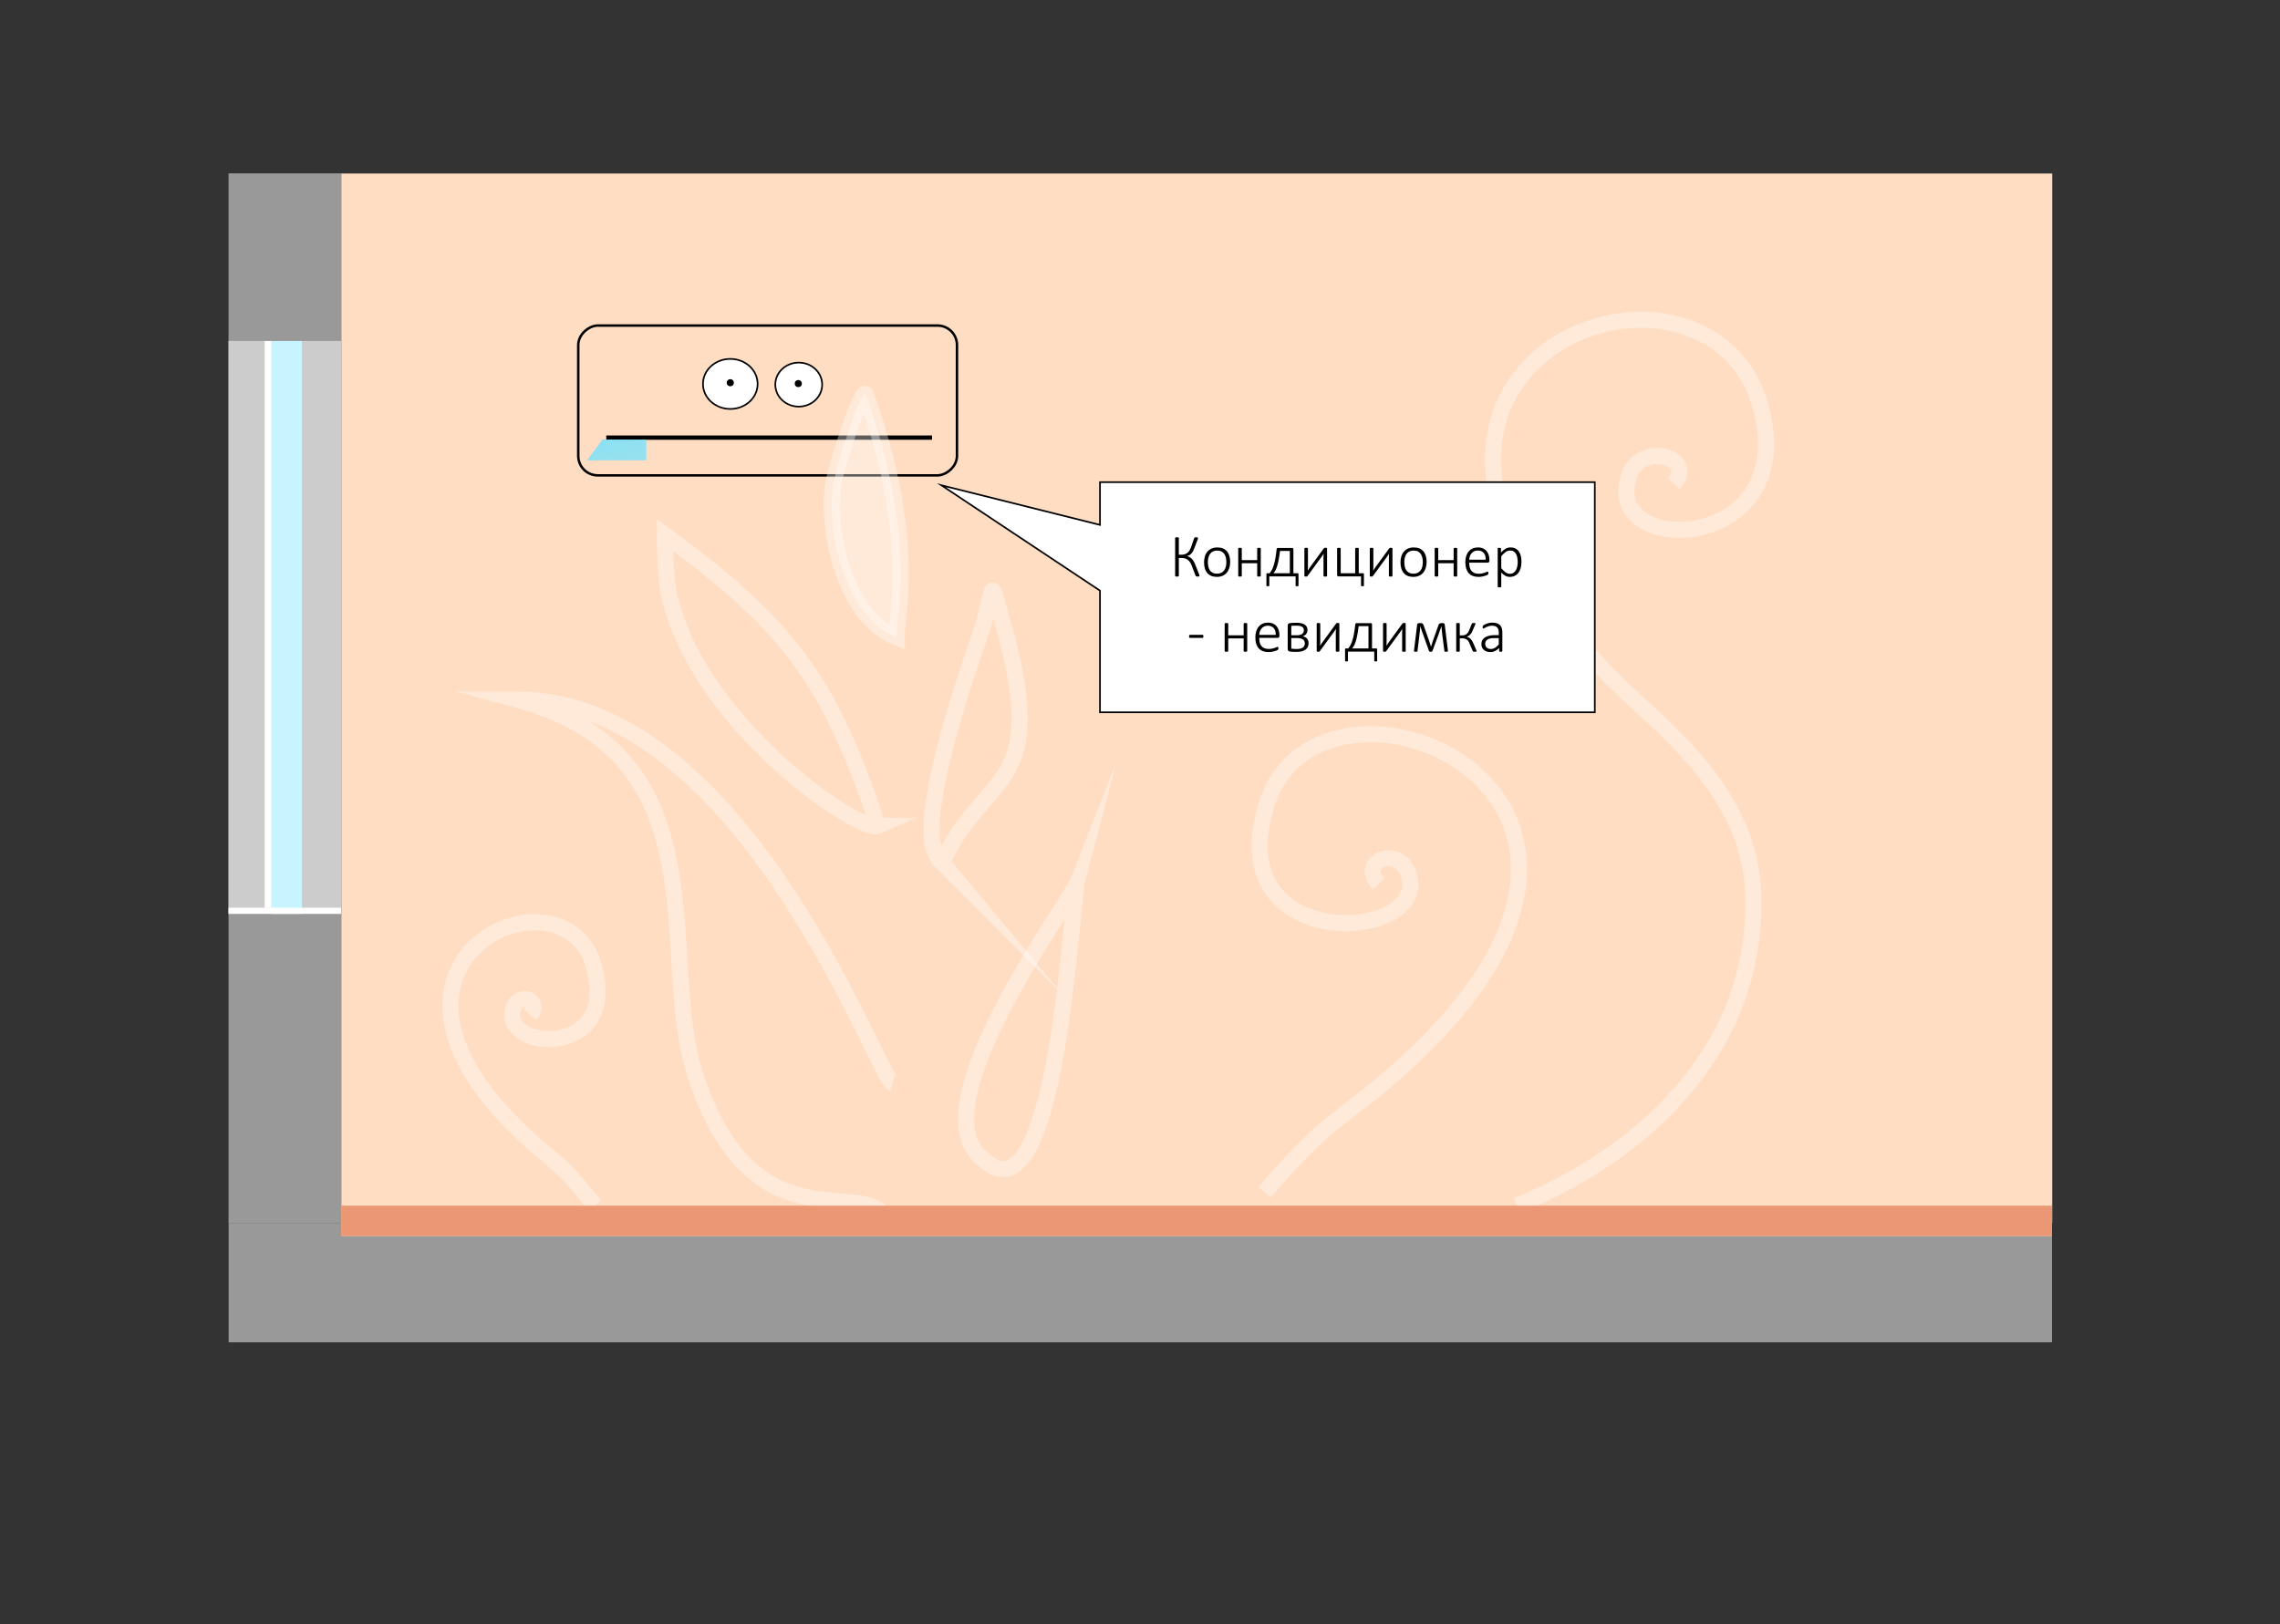 <?xml version="1.0" encoding="UTF-8"?>
<!DOCTYPE svg PUBLIC "-//W3C//DTD SVG 1.1//EN" "http://www.w3.org/Graphics/SVG/1.1/DTD/svg11.dtd">
<!-- Creator: CorelDRAW 2017 -->
<svg xmlns="http://www.w3.org/2000/svg" xml:space="preserve" width="105.833mm" height="75.406mm" version="1.1" shape-rendering="geometricPrecision" text-rendering="geometricPrecision" image-rendering="optimizeQuality" fill-rule="evenodd" clip-rule="evenodd"
viewBox="0 0 10583.32 7540.62"
 xmlns:xlink="http://www.w3.org/1999/xlink">
 <rect x="0" y="0" width="10583.32" height="7540.62" fill="#333333" stroke="none"/>
 <defs>
    <mask id="id0">
      <linearGradient id="id1" gradientUnits="userSpaceOnUse" x1="5221.26" y1="1141.18" x2="6273.47" y2="5515.3">
       <stop offset="0" stop-opacity="1" stop-color="white"/>
       <stop offset="0.18" stop-opacity="0.502" stop-color="white"/>
       <stop offset="1" stop-opacity="0" stop-color="white"/>
      </linearGradient>
     <rect fill="url(#id1)" x="2373.23" y="2040.08" width="5648.2" height="4442.43"/>
    </mask>
 </defs>
 <g id="Слой_x0020_1">
  <rect fill="none" x="1058.33" y="1486.96" width="7789.34" height="4995.33"/>
  <g id="_869259333552">
   <rect fill="#FFDDC2" transform="matrix(6.24158E-14 -1.19 2.357 3.15268E-14 1583.86 5677.34)" width="4093.94" height="3369.62"/>
   <rect fill="none" x="1058.34" y="808.46" width="8463.73" height="5427.81"/>
   <rect fill="#999999" transform="matrix(2.94657E-14 -1.18 1.122 3.15267E-14 1061.51 5677.78)" width="4128.82" height="465.58"/>
   <rect fill="#CCCCCC" transform="matrix(2.97139E-14 -1.122 1.122 2.97139E-14 1061.51 4242.76)" width="2370.67" height="465.58"/>
   <rect fill="#C8F4FF" transform="matrix(1.20171E-13 -4.537 1.122 2.97139E-14 1259.32 4242.76)" width="586.18" height="127"/>
   <rect fill="white" transform="matrix(1.83811E-13 -6.867 1.581 4.143E-14 1228.78 4214.72)" width="383.22" height="19.53"/>
   <rect fill="white" transform="matrix(4.10475E-13 -15.499 1.24 3.28513E-14 1061.51 4242.41)" width="1.83" height="420.6"/>
   <rect fill="#999999" x="1061.27" y="5677.78" width="8463.74" height="554.02"/>
   <rect fill="#F3DFC7" x="1583.86" y="5597.49" width="7941.14" height="140.98"/>
   <rect fill="none" stroke="black" stroke-width="7.62" stroke-miterlimit="22.926" transform="matrix(3.99518E-14 -1.508 1.508 3.99517E-14 2684.15 2206.93)" width="461.23" height="1165.78" rx="60" ry="60"/>
   <rect fill="black" transform="matrix(3.99518E-14 -1.508 1.508 3.99517E-14 2814.18 2041.63)" width="13.23" height="1002.78"/>
   <rect fill="#999999" transform="matrix(2.94657E-14 -1.18 1.122 3.15267E-14 1061.51 5677.78)" width="4128.82" height="465.58"/>
   <rect fill="#CCCCCC" transform="matrix(2.97139E-14 -1.122 1.122 2.97139E-14 1061.51 4242.76)" width="2370.67" height="465.58"/>
   <rect fill="#C8F4FF" transform="matrix(1.20171E-13 -4.537 1.122 2.97139E-14 1259.32 4242.76)" width="586.18" height="127"/>
   <rect fill="white" transform="matrix(1.83811E-13 -6.867 1.581 4.143E-14 1228.78 4214.72)" width="383.22" height="19.53"/>
   <rect fill="white" transform="matrix(4.10475E-13 -15.499 1.24 3.28513E-14 1061.51 4242.41)" width="1.83" height="420.6"/>
   <ellipse fill="white" stroke="black" stroke-width="7.62" stroke-miterlimit="22.926" cx="3707.58" cy="1785.56" rx="108.77" ry="102.13"/>
   <ellipse fill="white" stroke="black" stroke-width="7.62" stroke-miterlimit="22.926" cx="3389.89" cy="1782.45" rx="126.85" ry="116.17"/>
   <circle fill="black" cx="3389.9" cy="1776.85" r="16.47"/>
   <circle fill="black" cx="3705.61" cy="1780.76" r="16.47"/>
   <path fill="none" fill-opacity="0.361" stroke="white" stroke-width="75" stroke-miterlimit="22.926" stroke-opacity="0.361" d="M4114.66 5659.78c-92.26,-202 -625.58,150.36 -889.71,-676.95 -175.26,-548.96 134.77,-1477.15 -824.29,-1734.79 1054.29,0 1676.11,1762.78 1743.04,1780.74l0 0"/>
   <path fill="none" fill-opacity="0.361" stroke="white" stroke-width="75" stroke-miterlimit="22.926" stroke-opacity="0.361" d="M4565.32 5383.46c-319.88,-237.33 413.85,-1208.34 433.21,-1283.24 -24.82,62.32 -88.27,1605.3 -433.21,1283.24z"/>
   <path fill="none" fill-opacity="0.361" stroke="white" stroke-width="75" stroke-miterlimit="22.926" stroke-opacity="0.361" d="M4075.42 3834.22c-78.68,34.68 -812.44,-448.33 -965.54,-1053.09 -25.21,-99.6 -23.21,-297.23 -23.21,-297.23 576.27,420.87 766.69,681.31 988.75,1350.32z"/>
   <path fill="none" fill-opacity="0.361" stroke="white" stroke-width="75" stroke-miterlimit="22.926" stroke-opacity="0.361" d="M4372.88 4005.14c195.36,-428.62 501.43,-327.15 287.73,-1091.33 -76.64,-274.12 -34.62,-192.09 -113.2,39.27 -60,176.68 -320.75,911.23 -183.61,1041.18l9.08 10.88z"/>
   <path fill="white" fill-opacity="0.361" stroke="white" stroke-width="75" stroke-miterlimit="22.926" stroke-opacity="0.361" d="M4162.09 2959.92c-245.82,-97.35 -331.12,-514.19 -292.2,-722.31 16.43,-87.92 133.11,-450.94 149.18,-406.01 238.73,667.26 141.2,1024.86 143.02,1128.32z"/>
   <path fill="none" fill-opacity="0.361" stroke="white" stroke-width="75" stroke-miterlimit="22.926" stroke-opacity="0.361" d="M2761.26 5596.88c-173.48,-221.42 -202,-203.72 -361.89,-360.14 -808.5,-790.97 210.96,-1234.03 354.4,-760.75 135.49,447.06 -440.96,403.15 -370.74,204.39 29.11,-82.41 132.78,-30.6 77.06,30.84"/>
   <path fill="none" fill-opacity="0.361" stroke="white" stroke-width="75" stroke-miterlimit="22.926" stroke-opacity="0.361" d="M5870.17 5535.13c305.41,-357.97 355.64,-329.35 637.13,-582.23 1423.41,-1278.74 -371.42,-1995.02 -623.95,-1229.89 -238.54,722.75 776.35,651.76 652.71,330.43 -51.25,-133.22 -233.76,-49.47 -135.66,49.87"/>
   <path fill="#71E2FF" mask="url(#id0)" d="M2396.38 2819.66c24.35,-200.15 173.89,-485.36 400.62,-779.33l1537.16 0c489.86,348.97 774.59,918.31 942.65,1413.32 664.44,1247.59 1754.23,316.09 2744.37,1675.81l-1603.13 1352.8c-393.07,-433.34 -1583.19,-353.65 -2327.03,-793.19 -1126.99,-633.01 -1858.52,-1514.97 -1694.64,-2869.41z"/>
   <path fill="none" fill-opacity="0.361" stroke="white" stroke-width="75" stroke-miterlimit="22.926" stroke-opacity="0.361" d="M7039.94 5597.48c557.97,-225.81 1125.93,-708.41 1098.1,-1454.62 -16.87,-452.47 -407.52,-755.85 -585.94,-925.45 -1606.78,-1527.48 380.6,-2246.84 622.9,-1320.62 178.24,681.29 -751.27,692.99 -611.73,309.12 57.85,-159.12 316.08,-78.89 205.34,39.77"/>
   <polygon fill="white" stroke="black" stroke-width="7.62" stroke-miterlimit="22.926" points="5105.92,2238.36 7402.75,2238.36 7402.75,3306.84 5105.92,3306.84 5105.92,2742.16 4369.73,2252.81 5105.92,2436.9 "/>
   <path fill="black" fill-rule="nonzero" d="M5567.63 2672.89c0,0.67 -0.15,1.19 -0.43,1.67 -0.29,0.47 -0.72,0.86 -1.34,1.19 -0.57,0.33 -1.43,0.57 -2.47,0.76 -1.1,0.19 -2.44,0.29 -4.01,0.29 -1.95,0 -3.53,-0.1 -4.67,-0.34 -1.19,-0.23 -2.1,-0.57 -2.81,-1 -0.67,-0.43 -1.24,-0.9 -1.57,-1.52 -0.39,-0.62 -0.72,-1.34 -1,-2.19l-17.88 -46.38c-2.24,-5.96 -4.86,-11.15 -7.81,-15.49 -3.01,-4.38 -6.44,-8.05 -10.35,-10.91 -3.91,-2.91 -8.39,-5.06 -13.39,-6.44 -5.05,-1.38 -10.68,-2.1 -16.92,-2.1l-11.15 0 0 82.75c0,0.52 -0.15,1.04 -0.43,1.52 -0.29,0.48 -0.76,0.86 -1.38,1.1 -0.67,0.28 -1.53,0.52 -2.63,0.71 -1.09,0.19 -2.47,0.29 -4.14,0.29 -1.57,0 -2.96,-0.1 -4.1,-0.29 -1.1,-0.19 -2,-0.43 -2.67,-0.71 -0.62,-0.24 -1.1,-0.62 -1.38,-1.1 -0.29,-0.48 -0.43,-0.95 -0.43,-1.52l0 -175.21c0,-0.57 0.14,-1.05 0.43,-1.52 0.28,-0.48 0.76,-0.86 1.38,-1.1 0.67,-0.29 1.57,-0.52 2.67,-0.71 1.14,-0.2 2.53,-0.29 4.1,-0.29 1.67,0 3.05,0.09 4.14,0.29 1.1,0.19 1.96,0.42 2.63,0.71 0.62,0.24 1.09,0.62 1.38,1.1 0.28,0.47 0.43,1 0.43,1.52l0 77.31 11.15 0c6.24,0 11.73,-0.76 16.49,-2.24 4.72,-1.48 8.91,-3.67 12.49,-6.58 3.57,-2.86 6.72,-6.48 9.34,-10.77 2.67,-4.24 5,-9.25 7.05,-14.92l14.4 -41.27c0.28,-0.81 0.57,-1.58 0.9,-2.2 0.34,-0.66 0.86,-1.19 1.58,-1.62 0.66,-0.43 1.62,-0.76 2.81,-1 1.14,-0.24 2.72,-0.33 4.72,-0.33 1.67,0 3.05,0.09 4.05,0.29 1.05,0.19 1.86,0.42 2.48,0.76 0.62,0.33 1,0.71 1.19,1.19 0.19,0.48 0.28,1 0.28,1.67 0,0.95 -0.09,1.9 -0.33,2.86 -0.24,1 -0.57,1.95 -0.91,2.86l-15.53 40.65c-2.05,5.53 -4.2,10.3 -6.39,14.35 -2.19,4.05 -4.62,7.53 -7.29,10.48 -2.67,2.91 -5.58,5.39 -8.82,7.34 -3.19,1.96 -6.86,3.48 -10.96,4.58l0 0.29c4.62,1.47 8.77,3.33 12.39,5.48 3.67,2.09 6.96,4.76 9.91,7.86 3.01,3.15 5.72,6.82 8.2,11.06 2.48,4.24 4.82,9.24 7.06,15.01l18.3 46.09c0.52,1.57 0.9,2.76 1.05,3.53 0.14,0.81 0.19,1.52 0.19,2.19z"/>
   <path id="1" fill="black" fill-rule="nonzero" d="M5710.23 2608.55c0,10.05 -1.28,19.3 -3.9,27.78 -2.63,8.49 -6.49,15.83 -11.68,22.07 -5.15,6.24 -11.63,11.11 -19.35,14.58 -7.72,3.48 -16.68,5.25 -26.93,5.25 -9.87,0 -18.54,-1.58 -25.93,-4.67 -7.39,-3.15 -13.58,-7.58 -18.59,-13.4 -4.95,-5.81 -8.72,-12.86 -11.15,-21.16 -2.48,-8.29 -3.72,-17.63 -3.72,-28.07 0,-10.06 1.29,-19.3 3.86,-27.79 2.53,-8.48 6.39,-15.82 11.58,-21.97 5.15,-6.2 11.63,-11.01 19.36,-14.49 7.72,-3.43 16.72,-5.15 27.07,-5.15 9.86,0 18.54,1.53 25.93,4.63 7.38,3.05 13.58,7.48 18.49,13.29 4.95,5.82 8.67,12.87 11.2,21.17 2.52,8.29 3.76,17.58 3.76,27.93zm-17.73 1.52c0,-7.15 -0.71,-13.96 -2.09,-20.49 -1.39,-6.48 -3.72,-12.25 -6.96,-17.21 -3.24,-5 -7.63,-8.91 -13.11,-11.87 -5.48,-2.9 -12.3,-4.38 -20.45,-4.38 -7.53,0 -14.01,1.33 -19.49,4.05 -5.48,2.67 -9.96,6.43 -13.44,11.2 -3.48,4.81 -6.05,10.44 -7.72,16.97 -1.67,6.48 -2.53,13.53 -2.53,21.06 0,7.25 0.72,14.16 2.1,20.69 1.38,6.58 3.72,12.3 6.96,17.25 3.24,4.91 7.62,8.82 13.11,11.68 5.48,2.91 12.29,4.34 20.44,4.34 7.53,0 14.01,-1.34 19.5,-4.05 5.48,-2.67 9.96,-6.39 13.44,-11.16 3.48,-4.72 6.05,-10.34 7.72,-16.87 1.67,-6.53 2.52,-13.58 2.52,-21.21z"/>
   <path id="2" fill="black" fill-rule="nonzero" d="M5852.21 2673.18c0,0.57 -0.14,1.04 -0.42,1.52 -0.29,0.48 -0.72,0.86 -1.34,1.14 -0.57,0.24 -1.43,0.48 -2.48,0.67 -1.09,0.19 -2.38,0.29 -3.95,0.29 -1.72,0 -3.05,-0.1 -4.15,-0.29 -1.05,-0.19 -1.91,-0.43 -2.48,-0.67 -0.62,-0.28 -1.05,-0.66 -1.33,-1.14 -0.29,-0.48 -0.43,-0.95 -0.43,-1.52l0 -58.44 -71.49 0 0 58.44c0,0.57 -0.15,1.04 -0.43,1.52 -0.29,0.48 -0.72,0.86 -1.34,1.14 -0.57,0.24 -1.43,0.48 -2.48,0.67 -1.09,0.19 -2.43,0.29 -4.09,0.29 -1.63,0 -2.91,-0.1 -4.01,-0.29 -1.05,-0.19 -1.91,-0.43 -2.57,-0.67 -0.67,-0.28 -1.1,-0.66 -1.34,-1.14 -0.24,-0.48 -0.33,-0.95 -0.33,-1.52l0 -126.31c0,-0.57 0.09,-1.05 0.33,-1.52 0.24,-0.48 0.67,-0.86 1.34,-1.19 0.66,-0.34 1.52,-0.58 2.57,-0.72 1.1,-0.14 2.38,-0.19 4.01,-0.19 1.66,0 3,0.05 4.09,0.19 1.05,0.14 1.91,0.38 2.48,0.72 0.62,0.33 1.05,0.71 1.34,1.19 0.28,0.47 0.43,0.95 0.43,1.52l0 53.57 71.49 0 0 -53.57c0,-0.57 0.14,-1.05 0.43,-1.52 0.28,-0.48 0.71,-0.86 1.33,-1.19 0.57,-0.34 1.43,-0.58 2.48,-0.72 1.1,-0.14 2.43,-0.19 4.15,-0.19 1.57,0 2.86,0.05 3.95,0.19 1.05,0.14 1.91,0.38 2.48,0.72 0.62,0.33 1.05,0.71 1.34,1.19 0.28,0.47 0.42,0.95 0.42,1.52l0 126.31z"/>
   <path id="3" fill="black" fill-rule="nonzero" d="M5891.92 2718.93c0,0.43 -0.1,0.86 -0.29,1.14 -0.19,0.34 -0.52,0.62 -1.1,0.86 -0.57,0.24 -1.24,0.43 -2,0.57 -0.81,0.15 -1.76,0.2 -3,0.2 -1.38,0 -2.53,-0.05 -3.38,-0.2 -0.86,-0.14 -1.58,-0.33 -2.15,-0.57 -0.57,-0.24 -0.95,-0.52 -1.19,-0.86 -0.24,-0.33 -0.33,-0.71 -0.33,-1.19l0 -52.62c0,-1.95 0.28,-3.28 0.9,-3.9 0.62,-0.67 1.86,-1 3.81,-1l10.06 0c3.62,-4.39 7.01,-9.39 10.15,-15.02 3.15,-5.62 6.1,-12.72 8.82,-21.35 2.76,-8.63 5.24,-18.97 7.53,-31.08 2.29,-12.05 4.34,-26.59 6.2,-43.51 0.09,-1.14 0.28,-2.1 0.62,-2.96 0.33,-0.81 0.76,-1.52 1.28,-2 0.48,-0.52 1.1,-0.9 1.72,-1.19 0.67,-0.29 1.38,-0.43 2.14,-0.43l66.25 0c1.62,0 2.96,0.53 4.1,1.62 1.1,1.05 1.67,2.72 1.67,4.96l0 110.96 18.97 0c1.72,0 2.91,0.33 3.67,1 0.71,0.62 1.1,1.95 1.1,3.9l0 52.62c0,0.48 -0.1,0.86 -0.29,1.19 -0.19,0.34 -0.52,0.62 -1.1,0.86 -0.57,0.24 -1.28,0.43 -2.24,0.57 -0.9,0.15 -1.95,0.2 -3.14,0.2 -1.24,0 -2.24,-0.05 -3.05,-0.2 -0.86,-0.14 -1.53,-0.33 -2.1,-0.57 -0.57,-0.24 -0.95,-0.52 -1.19,-0.86 -0.24,-0.28 -0.33,-0.71 -0.33,-1.14l0 -42.99 -122.11 0 0 42.99zm95.22 -161.1l-45.46 0c-2.15,16.97 -4.34,31.22 -6.63,42.76 -2.29,11.53 -4.67,21.21 -7.2,29.07 -2.52,7.82 -5.14,14.11 -7.96,18.92 -2.81,4.77 -5.72,9.06 -8.81,12.78l76.06 0 0 -103.53z"/>
   <path id="4" fill="black" fill-rule="nonzero" d="M6159.97 2673.18c0,0.57 -0.15,1.04 -0.43,1.52 -0.29,0.48 -0.72,0.86 -1.34,1.1 -0.57,0.28 -1.43,0.52 -2.48,0.71 -1.09,0.19 -2.43,0.29 -4.09,0.29 -1.62,0 -2.91,-0.1 -4.01,-0.29 -1.05,-0.19 -1.9,-0.43 -2.57,-0.67 -0.67,-0.28 -1.1,-0.66 -1.34,-1.14 -0.23,-0.48 -0.33,-0.95 -0.33,-1.52l0 -81.36c0,-3.53 0.05,-7.06 0.19,-10.63 0.14,-3.53 0.33,-7.06 0.53,-10.58 -2.15,3.62 -4.49,7.19 -7.01,10.67 -2.53,3.48 -5.05,7.01 -7.67,10.54l-59.49 81.36c-0.47,0.66 -0.9,1.19 -1.33,1.66 -0.43,0.48 -0.95,0.86 -1.53,1.1 -0.62,0.29 -1.33,0.52 -2.19,0.67 -0.81,0.14 -1.9,0.19 -3.19,0.19 -1.29,0 -2.38,-0.1 -3.29,-0.29 -0.86,-0.19 -1.57,-0.43 -2.15,-0.67 -0.57,-0.28 -0.95,-0.66 -1.19,-1.14 -0.24,-0.48 -0.33,-0.95 -0.33,-1.52l0 -126.31c0,-0.57 0.09,-1.05 0.33,-1.52 0.24,-0.48 0.67,-0.86 1.34,-1.19 0.66,-0.34 1.52,-0.58 2.57,-0.72 1.1,-0.14 2.38,-0.19 4.01,-0.19 3.24,0 5.43,0.29 6.57,0.91 1.19,0.62 1.77,1.52 1.77,2.71l0 82.22c0,3.43 -0.05,6.81 -0.19,10.15 -0.15,3.38 -0.39,6.72 -0.67,10.06 2.14,-3.34 4.29,-6.63 6.38,-9.92 2.1,-3.24 4.39,-6.48 6.92,-9.77l60.34 -82.74c0.42,-0.67 0.9,-1.24 1.38,-1.71 0.47,-0.48 1.05,-0.91 1.71,-1.2 0.72,-0.28 1.53,-0.47 2.39,-0.61 0.9,-0.15 2.05,-0.24 3.43,-0.24 1.28,0 2.38,0.09 3.29,0.24 0.85,0.14 1.57,0.33 2.14,0.66 0.57,0.34 0.95,0.72 1.19,1.19 0.24,0.48 0.34,1 0.34,1.53l0 126.45z"/>
   <path id="5" fill="black" fill-rule="nonzero" d="M6331.08 2719.31c0,0.86 -0.58,1.43 -1.67,1.81 -1.1,0.38 -2.72,0.58 -4.86,0.58 -2.39,0 -4.15,-0.2 -5.25,-0.62 -1.09,-0.43 -1.66,-1.01 -1.66,-1.77l0 -43.37 -105.24 0c-1.57,0 -2.91,-0.52 -4.05,-1.62 -1.1,-1.05 -1.67,-2.67 -1.67,-4.81l0 -122.64c0,-0.57 0.09,-1.05 0.33,-1.52 0.24,-0.48 0.67,-0.86 1.34,-1.19 0.66,-0.34 1.52,-0.58 2.57,-0.72 1.1,-0.14 2.38,-0.19 4.01,-0.19 1.66,0 3,0.05 4.09,0.19 1.05,0.14 1.91,0.38 2.48,0.72 0.62,0.33 1.05,0.71 1.34,1.19 0.28,0.47 0.43,0.95 0.43,1.52l0 114.49 67.2 0 0 -114.49c0,-0.57 0.09,-1.05 0.33,-1.52 0.24,-0.48 0.67,-0.86 1.34,-1.19 0.66,-0.34 1.52,-0.58 2.57,-0.72 1.1,-0.14 2.38,-0.19 4,-0.19 1.67,0 3.01,0.05 4.1,0.19 1.05,0.14 1.91,0.38 2.48,0.72 0.62,0.33 1.05,0.71 1.34,1.19 0.28,0.47 0.43,0.95 0.43,1.52l0 114.49 19.25 0c1.95,0 3.24,0.33 3.86,1.04 0.62,0.72 0.91,1.96 0.91,3.86l0 53.05z"/>
   <path id="6" fill="black" fill-rule="nonzero" d="M6463.58 2673.18c0,0.57 -0.15,1.04 -0.43,1.52 -0.29,0.48 -0.72,0.86 -1.34,1.1 -0.57,0.28 -1.43,0.52 -2.48,0.71 -1.09,0.19 -2.43,0.29 -4.09,0.29 -1.62,0 -2.91,-0.1 -4.01,-0.29 -1.05,-0.19 -1.9,-0.43 -2.57,-0.67 -0.67,-0.28 -1.1,-0.66 -1.34,-1.14 -0.23,-0.48 -0.33,-0.95 -0.33,-1.52l0 -81.36c0,-3.53 0.05,-7.06 0.19,-10.63 0.14,-3.53 0.33,-7.06 0.53,-10.58 -2.15,3.62 -4.49,7.19 -7.01,10.67 -2.53,3.48 -5.05,7.01 -7.67,10.54l-59.49 81.36c-0.47,0.66 -0.9,1.19 -1.33,1.66 -0.43,0.48 -0.95,0.86 -1.53,1.1 -0.62,0.29 -1.33,0.52 -2.19,0.67 -0.81,0.14 -1.9,0.19 -3.19,0.19 -1.29,0 -2.38,-0.1 -3.29,-0.29 -0.86,-0.19 -1.57,-0.43 -2.15,-0.67 -0.57,-0.28 -0.95,-0.66 -1.19,-1.14 -0.24,-0.48 -0.33,-0.95 -0.33,-1.52l0 -126.31c0,-0.57 0.09,-1.05 0.33,-1.52 0.24,-0.48 0.67,-0.86 1.34,-1.19 0.66,-0.34 1.52,-0.58 2.57,-0.72 1.1,-0.14 2.38,-0.19 4.01,-0.19 3.24,0 5.43,0.29 6.57,0.91 1.19,0.62 1.77,1.52 1.77,2.71l0 82.22c0,3.43 -0.05,6.81 -0.19,10.15 -0.15,3.38 -0.39,6.72 -0.67,10.06 2.14,-3.34 4.29,-6.63 6.38,-9.92 2.1,-3.24 4.39,-6.48 6.92,-9.77l60.34 -82.74c0.42,-0.67 0.9,-1.24 1.38,-1.71 0.47,-0.48 1.05,-0.91 1.71,-1.2 0.72,-0.28 1.53,-0.47 2.39,-0.61 0.9,-0.15 2.05,-0.24 3.43,-0.24 1.28,0 2.38,0.09 3.29,0.24 0.85,0.14 1.57,0.33 2.14,0.66 0.57,0.34 0.95,0.72 1.19,1.19 0.24,0.48 0.34,1 0.34,1.53l0 126.45z"/>
   <path id="7" fill="black" fill-rule="nonzero" d="M6622.1 2608.55c0,10.05 -1.28,19.3 -3.9,27.78 -2.63,8.49 -6.49,15.83 -11.68,22.07 -5.15,6.24 -11.63,11.11 -19.35,14.58 -7.72,3.48 -16.68,5.25 -26.93,5.25 -9.87,0 -18.54,-1.58 -25.93,-4.67 -7.39,-3.15 -13.58,-7.58 -18.59,-13.4 -4.95,-5.81 -8.72,-12.86 -11.15,-21.16 -2.48,-8.29 -3.72,-17.63 -3.72,-28.07 0,-10.06 1.29,-19.3 3.86,-27.79 2.53,-8.48 6.39,-15.82 11.58,-21.97 5.15,-6.2 11.63,-11.01 19.36,-14.49 7.72,-3.43 16.72,-5.15 27.07,-5.15 9.86,0 18.54,1.53 25.93,4.63 7.38,3.05 13.58,7.48 18.49,13.29 4.95,5.82 8.67,12.87 11.2,21.17 2.52,8.29 3.76,17.58 3.76,27.93zm-17.73 1.52c0,-7.15 -0.71,-13.96 -2.09,-20.49 -1.39,-6.48 -3.72,-12.25 -6.96,-17.21 -3.24,-5 -7.63,-8.91 -13.11,-11.87 -5.48,-2.9 -12.3,-4.38 -20.45,-4.38 -7.53,0 -14.01,1.33 -19.49,4.05 -5.48,2.67 -9.96,6.43 -13.44,11.2 -3.48,4.81 -6.05,10.44 -7.72,16.97 -1.67,6.48 -2.53,13.53 -2.53,21.06 0,7.25 0.72,14.16 2.1,20.69 1.38,6.58 3.72,12.3 6.96,17.25 3.24,4.91 7.62,8.82 13.11,11.68 5.48,2.91 12.29,4.34 20.44,4.34 7.53,0 14.01,-1.34 19.5,-4.05 5.48,-2.67 9.96,-6.39 13.44,-11.16 3.48,-4.72 6.05,-10.34 7.72,-16.87 1.67,-6.53 2.52,-13.58 2.52,-21.21z"/>
   <path id="8" fill="black" fill-rule="nonzero" d="M6764.08 2673.18c0,0.57 -0.14,1.04 -0.42,1.52 -0.29,0.48 -0.72,0.86 -1.34,1.14 -0.57,0.24 -1.43,0.48 -2.48,0.67 -1.09,0.19 -2.38,0.29 -3.95,0.29 -1.72,0 -3.05,-0.1 -4.15,-0.29 -1.05,-0.19 -1.91,-0.43 -2.48,-0.67 -0.62,-0.28 -1.05,-0.66 -1.33,-1.14 -0.29,-0.48 -0.43,-0.95 -0.43,-1.52l0 -58.44 -71.49 0 0 58.44c0,0.57 -0.15,1.04 -0.43,1.52 -0.29,0.48 -0.72,0.86 -1.34,1.14 -0.57,0.24 -1.43,0.48 -2.48,0.67 -1.09,0.19 -2.43,0.29 -4.09,0.29 -1.63,0 -2.91,-0.1 -4.01,-0.29 -1.05,-0.19 -1.91,-0.43 -2.57,-0.67 -0.67,-0.28 -1.1,-0.66 -1.34,-1.14 -0.24,-0.48 -0.33,-0.95 -0.33,-1.52l0 -126.31c0,-0.57 0.09,-1.05 0.33,-1.52 0.24,-0.48 0.67,-0.86 1.34,-1.19 0.66,-0.34 1.52,-0.58 2.57,-0.72 1.1,-0.14 2.38,-0.19 4.01,-0.19 1.66,0 3,0.05 4.09,0.19 1.05,0.14 1.91,0.38 2.48,0.72 0.62,0.33 1.05,0.71 1.34,1.19 0.28,0.47 0.43,0.95 0.43,1.52l0 53.57 71.49 0 0 -53.57c0,-0.57 0.14,-1.05 0.43,-1.52 0.28,-0.48 0.71,-0.86 1.33,-1.19 0.57,-0.34 1.43,-0.58 2.48,-0.72 1.1,-0.14 2.43,-0.19 4.15,-0.19 1.57,0 2.86,0.05 3.95,0.19 1.05,0.14 1.91,0.38 2.48,0.72 0.62,0.33 1.05,0.71 1.34,1.19 0.28,0.47 0.42,0.95 0.42,1.52l0 126.31z"/>
   <path id="9" fill="black" fill-rule="nonzero" d="M6913.6 2603.35c0,3.39 -0.91,5.67 -2.67,6.91 -1.76,1.29 -3.48,1.91 -5.15,1.91l-85.98 0c0,7.82 0.76,14.87 2.29,21.21 1.52,6.34 4.1,11.72 7.62,16.25 3.53,4.53 8.11,7.96 13.78,10.39 5.67,2.43 12.63,3.62 20.92,3.62 5.86,0 11.11,-0.52 15.73,-1.57 4.67,-1 8.67,-2.14 12.06,-3.43 3.43,-1.29 6.19,-2.43 8.39,-3.43 2.19,-1.05 3.71,-1.58 4.67,-1.58 0.57,0 1.05,0.15 1.52,0.43 0.48,0.29 0.86,0.72 1.1,1.29 0.29,0.62 0.52,1.38 0.67,2.34 0.14,0.9 0.19,2.05 0.19,3.43 0,0.66 -0.05,1.28 -0.15,1.9 -0.09,0.58 -0.19,1.15 -0.33,1.67 -0.14,0.48 -0.38,1 -0.62,1.43 -0.28,0.48 -0.67,0.95 -1.14,1.38 -0.48,0.48 -1.91,1.29 -4.34,2.48 -2.38,1.19 -5.58,2.39 -9.48,3.58 -3.91,1.19 -8.44,2.28 -13.59,3.24 -5.19,0.95 -10.77,1.43 -16.73,1.43 -9.77,0 -18.39,-1.48 -25.93,-4.39 -7.57,-2.95 -13.91,-7.29 -19.01,-13.01 -5.1,-5.72 -9.01,-12.82 -11.68,-21.26 -2.62,-8.48 -3.96,-18.3 -3.96,-29.5 0,-10.67 1.39,-20.25 4.1,-28.74 2.77,-8.48 6.68,-15.68 11.82,-21.59 5.1,-5.91 11.3,-10.39 18.5,-13.54 7.19,-3.09 15.25,-4.67 24.07,-4.67 9.48,0 17.58,1.58 24.3,4.77 6.68,3.15 12.2,7.39 16.54,12.77 4.34,5.34 7.48,11.54 9.49,18.64 2,7.05 3,14.49 3,22.3l0 3.34zm-17.16 -4.91c0.29,-13.39 -2.81,-23.83 -9.2,-31.31 -6.38,-7.53 -15.73,-11.3 -28.02,-11.3 -6.29,0 -11.87,1.19 -16.64,3.53 -4.76,2.38 -8.81,5.53 -12.1,9.44 -3.29,3.86 -5.87,8.39 -7.63,13.58 -1.76,5.15 -2.76,10.49 -3.05,16.06l76.64 0z"/>
   <path id="10" fill="black" fill-rule="nonzero" d="M7062.35 2607.97c0,10.82 -1.19,20.55 -3.57,29.22 -2.38,8.63 -5.86,16.02 -10.49,22.07 -4.62,6 -10.29,10.72 -17.11,14.01 -6.81,3.29 -14.58,4.96 -23.35,4.96 -3.72,0 -7.2,-0.38 -10.49,-1.19 -3.24,-0.77 -6.43,-2.01 -9.58,-3.72 -3.09,-1.67 -6.24,-3.77 -9.34,-6.25 -3.14,-2.52 -6.43,-5.57 -9.86,-9.1l0 65.25c0,0.57 -0.15,1.05 -0.43,1.53 -0.29,0.47 -0.72,0.85 -1.34,1.19 -0.57,0.33 -1.43,0.57 -2.48,0.71 -1.09,0.14 -2.43,0.19 -4.09,0.19 -1.63,0 -2.91,-0.05 -4.01,-0.19 -1.05,-0.14 -1.91,-0.38 -2.57,-0.71 -0.67,-0.34 -1.1,-0.72 -1.34,-1.19 -0.24,-0.48 -0.33,-0.96 -0.33,-1.53l0 -176.35c0,-0.67 0.09,-1.19 0.33,-1.67 0.24,-0.47 0.67,-0.85 1.29,-1.09 0.57,-0.29 1.38,-0.53 2.34,-0.67 1,-0.14 2.19,-0.19 3.57,-0.19 1.38,0 2.57,0.05 3.48,0.19 0.95,0.14 1.72,0.38 2.38,0.62 0.62,0.29 1.1,0.67 1.38,1.14 0.29,0.43 0.43,1 0.43,1.67l0 18.11c3.91,-4 7.63,-7.48 11.16,-10.39 3.57,-2.95 7.1,-5.38 10.62,-7.34 3.58,-1.95 7.2,-3.38 10.92,-4.33 3.72,-0.91 7.67,-1.39 11.87,-1.39 9.15,0 16.92,1.77 23.35,5.25 6.44,3.48 11.68,8.24 15.73,14.3 4.05,6.05 7.01,13.1 8.82,21.16 1.81,8.05 2.71,16.63 2.71,25.73zm-17.44 2.67c0,-7.05 -0.57,-13.87 -1.67,-20.44 -1.14,-6.53 -3,-12.4 -5.67,-17.5 -2.67,-5.09 -6.2,-9.19 -10.63,-12.24 -4.43,-3.1 -10.01,-4.63 -16.73,-4.63 -3.33,0 -6.62,0.48 -9.82,1.38 -3.24,0.96 -6.53,2.48 -9.86,4.63 -3.39,2.14 -6.87,4.86 -10.49,8.29 -3.67,3.39 -7.48,7.58 -11.48,12.58l0 55.01c7,8.48 13.67,14.96 20.06,19.44 6.39,4.53 13.06,6.77 20.07,6.77 6.43,0 11.96,-1.57 16.58,-4.67 4.63,-3.1 8.34,-7.2 11.25,-12.3 2.91,-5.05 5.01,-10.77 6.34,-17.16 1.38,-6.34 2.05,-12.72 2.05,-19.16z"/>
   <path id="11" fill="black" fill-rule="nonzero" d="M5586 2954.23c0,2.72 -0.39,4.58 -1.1,5.53 -0.76,1 -1.72,1.48 -2.96,1.48l-58.38 0c-1.24,0 -2.24,-0.53 -3,-1.53 -0.81,-1.05 -1.2,-2.86 -1.2,-5.48 0,-2.62 0.39,-4.43 1.2,-5.48 0.76,-1 1.76,-1.52 3,-1.52l58.38 0c0.58,0 1.1,0.09 1.63,0.33 0.52,0.24 0.95,0.67 1.33,1.19 0.33,0.57 0.62,1.29 0.81,2.19 0.19,0.91 0.29,2.01 0.29,3.29z"/>
   <path id="12" fill="black" fill-rule="nonzero" d="M5789.36 3022.25c0,0.57 -0.14,1.04 -0.42,1.52 -0.29,0.48 -0.72,0.86 -1.34,1.14 -0.57,0.24 -1.43,0.48 -2.48,0.67 -1.09,0.19 -2.38,0.29 -3.95,0.29 -1.72,0 -3.05,-0.1 -4.15,-0.29 -1.05,-0.19 -1.91,-0.43 -2.48,-0.67 -0.62,-0.28 -1.05,-0.66 -1.33,-1.14 -0.29,-0.48 -0.43,-0.95 -0.43,-1.52l0 -58.44 -71.49 0 0 58.44c0,0.57 -0.15,1.04 -0.43,1.52 -0.29,0.48 -0.72,0.86 -1.34,1.14 -0.57,0.24 -1.43,0.48 -2.48,0.67 -1.09,0.19 -2.43,0.29 -4.09,0.29 -1.63,0 -2.91,-0.1 -4.01,-0.29 -1.05,-0.19 -1.91,-0.43 -2.57,-0.67 -0.67,-0.28 -1.1,-0.66 -1.34,-1.14 -0.24,-0.48 -0.33,-0.95 -0.33,-1.52l0 -126.31c0,-0.57 0.09,-1.05 0.33,-1.52 0.24,-0.48 0.67,-0.86 1.34,-1.19 0.66,-0.34 1.52,-0.58 2.57,-0.72 1.1,-0.14 2.38,-0.19 4.01,-0.19 1.66,0 3,0.05 4.09,0.19 1.05,0.14 1.91,0.38 2.48,0.72 0.62,0.33 1.05,0.71 1.34,1.19 0.28,0.47 0.43,0.95 0.43,1.52l0 53.57 71.49 0 0 -53.57c0,-0.57 0.14,-1.05 0.43,-1.52 0.28,-0.48 0.71,-0.86 1.33,-1.19 0.57,-0.34 1.43,-0.58 2.48,-0.72 1.1,-0.14 2.43,-0.19 4.15,-0.19 1.57,0 2.86,0.05 3.95,0.19 1.05,0.14 1.91,0.38 2.48,0.72 0.62,0.33 1.05,0.71 1.34,1.19 0.28,0.47 0.42,0.95 0.42,1.52l0 126.31z"/>
   <path id="13" fill="black" fill-rule="nonzero" d="M5938.88 2952.42c0,3.39 -0.91,5.67 -2.67,6.91 -1.76,1.29 -3.48,1.91 -5.15,1.91l-85.98 0c0,7.82 0.76,14.87 2.29,21.21 1.52,6.34 4.1,11.72 7.62,16.25 3.53,4.53 8.11,7.96 13.78,10.39 5.67,2.43 12.63,3.62 20.92,3.62 5.86,0 11.11,-0.52 15.73,-1.57 4.67,-1 8.67,-2.14 12.06,-3.43 3.43,-1.29 6.19,-2.43 8.39,-3.43 2.19,-1.05 3.71,-1.58 4.67,-1.58 0.57,0 1.05,0.15 1.52,0.43 0.48,0.29 0.86,0.72 1.1,1.29 0.29,0.62 0.52,1.38 0.67,2.34 0.14,0.9 0.19,2.05 0.19,3.43 0,0.66 -0.05,1.28 -0.15,1.9 -0.09,0.58 -0.19,1.15 -0.33,1.67 -0.14,0.48 -0.38,1 -0.62,1.43 -0.28,0.48 -0.67,0.95 -1.14,1.38 -0.48,0.48 -1.91,1.29 -4.34,2.48 -2.38,1.19 -5.58,2.39 -9.48,3.58 -3.91,1.19 -8.44,2.28 -13.59,3.24 -5.19,0.95 -10.77,1.43 -16.73,1.43 -9.77,0 -18.39,-1.48 -25.93,-4.39 -7.57,-2.95 -13.91,-7.29 -19.01,-13.01 -5.1,-5.72 -9.01,-12.82 -11.68,-21.26 -2.62,-8.48 -3.96,-18.3 -3.96,-29.5 0,-10.67 1.39,-20.25 4.1,-28.74 2.77,-8.48 6.68,-15.68 11.82,-21.59 5.1,-5.91 11.3,-10.39 18.5,-13.54 7.19,-3.09 15.25,-4.67 24.07,-4.67 9.48,0 17.58,1.58 24.3,4.77 6.68,3.15 12.2,7.39 16.54,12.77 4.34,5.34 7.48,11.54 9.49,18.64 2,7.05 3,14.49 3,22.3l0 3.34zm-17.16 -4.91c0.29,-13.39 -2.81,-23.83 -9.2,-31.31 -6.38,-7.53 -15.73,-11.3 -28.02,-11.3 -6.29,0 -11.87,1.19 -16.64,3.53 -4.76,2.38 -8.81,5.53 -12.1,9.44 -3.29,3.86 -5.87,8.39 -7.63,13.58 -1.76,5.15 -2.76,10.49 -3.05,16.06l76.64 0z"/>
   <path id="14" fill="black" fill-rule="nonzero" d="M6074.19 2986.17c0,6.33 -1.19,11.96 -3.57,17.01 -2.34,5.01 -5.91,9.25 -10.58,12.68 -4.72,3.43 -10.54,6.05 -17.45,7.86 -6.91,1.81 -14.96,2.72 -24.21,2.72 -2.67,0 -5.38,0 -8.15,-0.05 -2.72,-0.05 -5.38,-0.14 -8.01,-0.28 -2.62,-0.15 -5.14,-0.34 -7.62,-0.53 -2.43,-0.14 -4.82,-0.38 -7.01,-0.67 -3.38,-0.47 -5.91,-1.66 -7.67,-3.57 -1.76,-1.91 -2.67,-4.67 -2.67,-8.29l0 -108.34c0,-3.62 0.91,-6.43 2.67,-8.39 1.76,-1.95 4.29,-3.09 7.67,-3.48 2.58,-0.28 5.15,-0.52 7.72,-0.71 2.58,-0.14 5.1,-0.33 7.68,-0.48 2.57,-0.14 5.14,-0.24 7.72,-0.33 2.62,-0.1 5.34,-0.14 8.1,-0.14 8.48,0 15.82,0.76 22.12,2.28 6.29,1.58 11.53,3.77 15.68,6.63 4.19,2.91 7.34,6.43 9.39,10.63 2.05,4.19 3.05,8.96 3.05,14.39 0,6.77 -1.86,12.68 -5.53,17.73 -3.67,5.01 -9.06,8.68 -16.26,11.01 9.11,2.15 15.88,6.01 20.31,11.63 4.43,5.62 6.62,12.54 6.62,20.69zm-22.02 -60.01c0,-3.48 -0.62,-6.53 -1.86,-9.25 -1.28,-2.67 -3.33,-4.95 -6.14,-6.76 -2.82,-1.82 -6.49,-3.2 -11.01,-4.15 -4.48,-0.91 -9.96,-1.38 -16.35,-1.38 -4.82,0 -9.2,0.14 -13.11,0.43 -3.86,0.28 -7.15,0.57 -9.86,0.81l0 43.37 26.02 0c10.48,0 18.49,-2 24.02,-6.01 5.53,-4 8.29,-9.72 8.29,-17.06zm4.58 60.77c0,-4.1 -0.76,-7.72 -2.24,-10.82 -1.48,-3.1 -3.81,-5.72 -6.96,-7.82 -3.15,-2.09 -7.1,-3.62 -11.87,-4.67 -4.81,-1 -10.44,-1.52 -16.92,-1.52l-24.92 0 0 49.23c1.95,0.29 3.95,0.53 6.05,0.72 2.1,0.14 4.24,0.33 6.39,0.47 2.19,0.15 4.38,0.24 6.57,0.34 2.15,0.09 4.24,0.14 6.2,0.14 6.48,0 12.1,-0.57 16.82,-1.76 4.72,-1.15 8.63,-2.86 11.78,-5.06 3.09,-2.24 5.38,-5 6.86,-8.24 1.48,-3.24 2.24,-6.91 2.24,-11.01z"/>
   <path id="15" fill="black" fill-rule="nonzero" d="M6217.09 3022.25c0,0.57 -0.15,1.04 -0.43,1.52 -0.29,0.48 -0.72,0.86 -1.34,1.1 -0.57,0.28 -1.43,0.52 -2.48,0.71 -1.09,0.19 -2.43,0.29 -4.09,0.29 -1.62,0 -2.91,-0.1 -4.01,-0.29 -1.05,-0.19 -1.9,-0.43 -2.57,-0.67 -0.67,-0.28 -1.1,-0.66 -1.34,-1.14 -0.23,-0.48 -0.33,-0.95 -0.33,-1.52l0 -81.36c0,-3.53 0.05,-7.06 0.19,-10.63 0.14,-3.53 0.33,-7.06 0.53,-10.58 -2.15,3.62 -4.49,7.19 -7.01,10.67 -2.53,3.48 -5.05,7.01 -7.67,10.54l-59.49 81.36c-0.47,0.66 -0.9,1.19 -1.33,1.66 -0.43,0.48 -0.95,0.86 -1.53,1.1 -0.62,0.29 -1.33,0.52 -2.19,0.67 -0.81,0.14 -1.9,0.19 -3.19,0.19 -1.29,0 -2.38,-0.1 -3.29,-0.29 -0.86,-0.19 -1.57,-0.43 -2.15,-0.67 -0.57,-0.28 -0.95,-0.66 -1.19,-1.14 -0.24,-0.48 -0.33,-0.95 -0.33,-1.52l0 -126.31c0,-0.57 0.09,-1.05 0.33,-1.52 0.24,-0.48 0.67,-0.86 1.34,-1.19 0.66,-0.34 1.52,-0.58 2.57,-0.72 1.1,-0.14 2.38,-0.19 4.01,-0.19 3.24,0 5.43,0.29 6.57,0.91 1.19,0.62 1.77,1.52 1.77,2.71l0 82.22c0,3.43 -0.05,6.81 -0.19,10.15 -0.15,3.38 -0.39,6.72 -0.67,10.06 2.14,-3.34 4.29,-6.63 6.38,-9.92 2.1,-3.24 4.39,-6.48 6.92,-9.77l60.34 -82.74c0.42,-0.67 0.9,-1.24 1.38,-1.71 0.47,-0.48 1.05,-0.91 1.71,-1.2 0.72,-0.28 1.53,-0.47 2.39,-0.61 0.9,-0.15 2.05,-0.24 3.43,-0.24 1.28,0 2.38,0.09 3.29,0.24 0.85,0.14 1.57,0.33 2.14,0.66 0.57,0.34 0.95,0.72 1.19,1.19 0.24,0.48 0.34,1 0.34,1.53l0 126.45z"/>
   <path id="16" fill="black" fill-rule="nonzero" d="M6256.94 3068c0,0.43 -0.1,0.86 -0.29,1.14 -0.19,0.34 -0.52,0.62 -1.1,0.86 -0.57,0.24 -1.24,0.43 -2,0.57 -0.81,0.15 -1.76,0.2 -3,0.2 -1.38,0 -2.53,-0.05 -3.38,-0.2 -0.86,-0.14 -1.58,-0.33 -2.15,-0.57 -0.57,-0.24 -0.95,-0.52 -1.19,-0.86 -0.24,-0.33 -0.33,-0.71 -0.33,-1.19l0 -52.62c0,-1.95 0.28,-3.28 0.9,-3.9 0.62,-0.67 1.86,-1 3.81,-1l10.06 0c3.62,-4.39 7.01,-9.39 10.15,-15.02 3.15,-5.62 6.1,-12.72 8.82,-21.35 2.76,-8.63 5.24,-18.97 7.53,-31.08 2.29,-12.05 4.34,-26.59 6.2,-43.51 0.09,-1.14 0.28,-2.1 0.62,-2.96 0.33,-0.81 0.76,-1.52 1.28,-2 0.48,-0.52 1.1,-0.9 1.72,-1.19 0.67,-0.29 1.38,-0.43 2.14,-0.43l66.25 0c1.62,0 2.96,0.53 4.1,1.62 1.1,1.05 1.67,2.72 1.67,4.96l0 110.96 18.97 0c1.72,0 2.91,0.33 3.67,1 0.71,0.62 1.1,1.95 1.1,3.9l0 52.62c0,0.48 -0.1,0.86 -0.29,1.19 -0.19,0.34 -0.52,0.62 -1.1,0.86 -0.57,0.24 -1.28,0.43 -2.24,0.57 -0.9,0.15 -1.95,0.2 -3.14,0.2 -1.24,0 -2.24,-0.05 -3.05,-0.2 -0.86,-0.14 -1.53,-0.33 -2.1,-0.57 -0.57,-0.24 -0.95,-0.52 -1.19,-0.86 -0.24,-0.28 -0.33,-0.71 -0.33,-1.14l0 -42.99 -122.11 0 0 42.99zm95.22 -161.1l-45.46 0c-2.15,16.97 -4.34,31.22 -6.63,42.76 -2.29,11.53 -4.67,21.21 -7.2,29.07 -2.52,7.82 -5.14,14.11 -7.96,18.92 -2.81,4.77 -5.72,9.06 -8.81,12.78l76.06 0 0 -103.53z"/>
   <path id="17" fill="black" fill-rule="nonzero" d="M6524.99 3022.25c0,0.57 -0.15,1.04 -0.43,1.52 -0.29,0.48 -0.72,0.86 -1.34,1.1 -0.57,0.28 -1.43,0.52 -2.48,0.71 -1.09,0.19 -2.43,0.29 -4.09,0.29 -1.62,0 -2.91,-0.1 -4.01,-0.29 -1.05,-0.19 -1.9,-0.43 -2.57,-0.67 -0.67,-0.28 -1.1,-0.66 -1.34,-1.14 -0.23,-0.48 -0.33,-0.95 -0.33,-1.52l0 -81.36c0,-3.53 0.05,-7.06 0.19,-10.63 0.14,-3.53 0.33,-7.06 0.53,-10.58 -2.15,3.62 -4.49,7.19 -7.01,10.67 -2.53,3.48 -5.05,7.01 -7.67,10.54l-59.49 81.36c-0.47,0.66 -0.9,1.19 -1.33,1.66 -0.43,0.48 -0.95,0.86 -1.53,1.1 -0.62,0.29 -1.33,0.52 -2.19,0.67 -0.81,0.14 -1.9,0.19 -3.19,0.19 -1.29,0 -2.38,-0.1 -3.29,-0.29 -0.86,-0.19 -1.57,-0.43 -2.15,-0.67 -0.57,-0.28 -0.95,-0.66 -1.19,-1.14 -0.24,-0.48 -0.33,-0.95 -0.33,-1.52l0 -126.31c0,-0.57 0.09,-1.05 0.33,-1.52 0.24,-0.48 0.67,-0.86 1.34,-1.19 0.66,-0.34 1.52,-0.58 2.57,-0.72 1.1,-0.14 2.38,-0.19 4.01,-0.19 3.24,0 5.43,0.29 6.57,0.91 1.19,0.62 1.77,1.52 1.77,2.71l0 82.22c0,3.43 -0.05,6.81 -0.19,10.15 -0.15,3.38 -0.39,6.72 -0.67,10.06 2.14,-3.34 4.29,-6.63 6.38,-9.92 2.1,-3.24 4.39,-6.48 6.92,-9.77l60.34 -82.74c0.42,-0.67 0.9,-1.24 1.38,-1.71 0.47,-0.48 1.05,-0.91 1.71,-1.2 0.72,-0.28 1.53,-0.47 2.39,-0.61 0.9,-0.15 2.05,-0.24 3.43,-0.24 1.28,0 2.38,0.09 3.29,0.24 0.85,0.14 1.57,0.33 2.14,0.66 0.57,0.34 0.95,0.72 1.19,1.19 0.24,0.48 0.34,1 0.34,1.53l0 126.45z"/>
   <path id="18" fill="black" fill-rule="nonzero" d="M6720.98 3020.58c0.09,1.95 -0.29,3.33 -1.2,4.1 -0.85,0.81 -3,1.19 -6.33,1.19 -1.67,0 -3.06,-0.05 -4.2,-0.15 -1.1,-0.09 -1.95,-0.23 -2.62,-0.47 -0.67,-0.24 -1.1,-0.57 -1.38,-1 -0.29,-0.38 -0.48,-0.96 -0.57,-1.58l-10.06 -76.83c-0.29,-2.71 -0.57,-5.57 -0.91,-8.62 -0.33,-3.01 -0.66,-6.06 -0.9,-9.11 -0.29,-3.09 -0.57,-6.14 -0.86,-9.24 -0.29,-3.05 -0.62,-6.01 -1,-8.82l-0.14 -3.05c-0.91,2.72 -1.91,5.58 -2.91,8.58 -1.05,3.05 -2.1,6.1 -3.24,9.15 -1.1,3.1 -2.19,6.2 -3.24,9.29 -1.1,3.1 -2.1,6.1 -3.01,8.87l-28.69 77.54c-0.38,1.01 -0.76,1.86 -1.19,2.58 -0.43,0.71 -0.91,1.24 -1.53,1.67 -0.61,0.43 -1.38,0.71 -2.28,0.9 -0.96,0.19 -2.1,0.29 -3.53,0.29 -1.38,0 -2.53,-0.05 -3.38,-0.19 -0.91,-0.15 -1.67,-0.43 -2.34,-0.81 -0.62,-0.34 -1.19,-0.91 -1.67,-1.58 -0.47,-0.71 -0.86,-1.62 -1.24,-2.71l-27.69 -77.69c-1,-2.72 -2.05,-5.58 -3.14,-8.58 -1.05,-3.05 -2.1,-6.1 -3.15,-9.2 -1,-3.14 -2,-6.24 -3,-9.29 -0.96,-3.1 -1.81,-6.01 -2.58,-8.82l-0.28 3.05c-0.24,2.81 -0.57,5.77 -0.86,8.82 -0.33,3.1 -0.67,6.15 -1.05,9.24 -0.38,3.05 -0.71,6.1 -1.05,9.11 -0.28,3.05 -0.57,5.91 -0.85,8.62l-9.2 75.26c-0.1,1.05 -0.29,1.86 -0.58,2.53 -0.28,0.67 -0.76,1.14 -1.47,1.48 -0.67,0.33 -1.62,0.52 -2.72,0.61 -1.14,0.1 -2.57,0.15 -4.38,0.15 -1.77,0 -3.15,-0.1 -4.2,-0.29 -1.05,-0.19 -1.76,-0.47 -2.24,-0.9 -0.48,-0.43 -0.76,-0.96 -0.86,-1.62 -0.09,-0.62 -0.04,-1.48 0.15,-2.48l14.58 -120.16c0.48,-2.43 1.38,-4.29 2.72,-5.57 1.33,-1.29 3.38,-1.96 6.05,-1.96l7.25 0c2.14,0 3.95,0.14 5.43,0.48 1.52,0.33 2.76,0.9 3.86,1.76 1.05,0.81 1.95,1.91 2.72,3.29 0.71,1.34 1.47,3.05 2.24,5.1l20.92 59.34c1.24,3.53 2.43,7.05 3.67,10.48 1.19,3.44 2.33,6.87 3.48,10.2 1.09,3.34 2.14,6.63 3.14,9.77 0.96,3.2 1.91,6.25 2.72,9.25l0.29 0c0.95,-3.1 1.9,-6.29 2.9,-9.67 1.05,-3.34 2.1,-6.72 3.25,-10.2 1.09,-3.44 2.24,-6.87 3.47,-10.25 1.2,-3.38 2.34,-6.67 3.48,-9.87l21.02 -59.05c0.67,-1.86 1.34,-3.48 2.1,-4.81 0.76,-1.39 1.62,-2.48 2.67,-3.29 1,-0.86 2.24,-1.48 3.62,-1.91 1.38,-0.43 3.1,-0.62 5.05,-0.62l7.25 0c2.71,0 4.76,0.53 6.24,1.53 1.43,1.05 2.29,2.9 2.58,5.57l14.87 120.59z"/>
   <path id="19" fill="black" fill-rule="nonzero" d="M6854.05 3022.96c0,0.43 -0.1,0.86 -0.34,1.24 -0.24,0.38 -0.71,0.67 -1.33,0.91 -0.67,0.23 -1.53,0.42 -2.58,0.57 -1,0.14 -2.28,0.19 -3.76,0.19 -1.91,0 -3.43,-0.1 -4.58,-0.29 -1.19,-0.19 -2.14,-0.43 -2.9,-0.67 -0.77,-0.28 -1.29,-0.66 -1.67,-1.14 -0.38,-0.48 -0.67,-0.95 -0.86,-1.52l-14.35 -33.89c-1.66,-4.39 -3.57,-8.15 -5.72,-11.3 -2.14,-3.19 -4.57,-5.76 -7.38,-7.77 -2.77,-2 -5.96,-3.43 -9.49,-4.38 -3.53,-0.91 -7.58,-1.38 -12.1,-1.38l-11.01 0 0 59.67c0,0.38 -0.19,0.76 -0.58,1.05 -0.38,0.33 -0.9,0.62 -1.66,0.86 -0.72,0.23 -1.62,0.42 -2.63,0.57 -1.04,0.14 -2.19,0.19 -3.47,0.19 -1.34,0 -2.48,-0.05 -3.53,-0.19 -1,-0.15 -1.86,-0.34 -2.58,-0.57 -0.66,-0.24 -1.19,-0.53 -1.57,-0.86 -0.38,-0.29 -0.57,-0.67 -0.57,-1.05l0 -128.35c0,-0.39 0.19,-0.72 0.57,-1.05 0.38,-0.34 0.91,-0.57 1.57,-0.77 0.72,-0.19 1.58,-0.38 2.58,-0.52 1.05,-0.14 2.19,-0.19 3.53,-0.19 1.28,0 2.43,0.05 3.47,0.19 1.01,0.14 1.91,0.33 2.63,0.52 0.76,0.2 1.28,0.43 1.66,0.77 0.39,0.33 0.58,0.66 0.58,1.05l0 54.95 11.01 0c4,0 7.62,-0.43 10.86,-1.33 3.24,-0.86 6.2,-2.29 8.87,-4.2 2.67,-1.91 5,-4.34 7.1,-7.34 2.1,-3 3.96,-6.53 5.53,-10.63l12.39 -30.07c0.19,-0.67 0.48,-1.24 0.86,-1.77 0.38,-0.47 0.86,-0.9 1.52,-1.23 0.67,-0.34 1.58,-0.58 2.67,-0.72 1.15,-0.14 2.58,-0.19 4.39,-0.19 1.57,0 2.9,0.05 3.91,0.19 1.04,0.14 1.85,0.33 2.38,0.57 0.57,0.24 0.95,0.53 1.14,0.86 0.19,0.33 0.29,0.72 0.29,1.19 0,0.72 -0.1,1.43 -0.29,2.15 -0.19,0.71 -0.43,1.38 -0.71,2.05l-12.97 29.74c-1.86,4.67 -3.9,8.53 -6.05,11.67 -2.19,3.1 -4.43,5.68 -6.67,7.68 -2.19,2 -4.48,3.57 -6.77,4.67 -2.29,1.14 -4.48,2 -6.63,2.67l0 0.28c3.34,1 6.49,2.39 9.35,4.05 2.9,1.67 5.57,3.67 7.96,6.06 2.43,2.38 4.67,5.15 6.72,8.29 2.05,3.15 3.86,6.67 5.43,10.58l14.77 33.89c0.2,0.43 0.39,0.86 0.53,1.24 0.14,0.38 0.24,0.76 0.28,1.09 0.05,0.39 0.1,0.72 0.15,1.01 0.05,0.28 0.05,0.52 0.05,0.71z"/>
   <path id="20" fill="black" fill-rule="nonzero" d="M6973.58 3022.25c0,0.9 -0.28,1.62 -0.9,2.14 -0.62,0.52 -1.38,0.91 -2.38,1.14 -0.96,0.24 -2.29,0.34 -3.96,0.34 -1.57,0 -2.91,-0.1 -4.05,-0.34 -1.1,-0.23 -1.96,-0.62 -2.58,-1.14 -0.61,-0.52 -0.9,-1.24 -0.9,-2.14l0 -14.11c-5.67,6.15 -11.92,10.86 -18.78,14.2 -6.82,3.29 -13.92,4.96 -21.26,4.96 -6.62,0 -12.53,-0.86 -17.77,-2.58 -5.29,-1.76 -9.73,-4.19 -13.35,-7.43 -3.62,-3.19 -6.43,-7.1 -8.39,-11.68 -1.95,-4.57 -2.91,-9.72 -2.91,-15.39 0,-7.01 1.43,-13.11 4.34,-18.26 2.86,-5.19 6.96,-9.48 12.25,-12.96 5.34,-3.43 11.68,-6.01 19.11,-7.77 7.49,-1.72 15.73,-2.57 24.88,-2.57l20.07 0 0 -10.82c0,-5.39 -0.57,-10.16 -1.67,-14.25 -1.14,-4.1 -2.96,-7.58 -5.43,-10.35 -2.53,-2.76 -5.77,-4.86 -9.77,-6.24 -4.01,-1.38 -8.92,-2.1 -14.68,-2.1 -5.58,0 -10.58,0.67 -15.07,2.05 -4.43,1.34 -8.34,2.86 -11.72,4.53 -3.34,1.67 -6.1,3.19 -8.29,4.53 -2.2,1.38 -3.72,2.05 -4.67,2.05 -0.58,0 -1.05,-0.1 -1.53,-0.29 -0.48,-0.19 -0.86,-0.52 -1.19,-1.05 -0.33,-0.47 -0.57,-1.14 -0.72,-1.95 -0.14,-0.76 -0.19,-1.72 -0.19,-2.86 0,-1.91 0.15,-3.48 0.43,-4.62 0.29,-1.2 1,-2.34 2.15,-3.48 1.19,-1.2 3.24,-2.58 6.19,-4.15 3.01,-1.62 6.44,-3.1 10.3,-4.48 3.81,-1.33 8.01,-2.48 12.44,-3.29 4.48,-0.86 8.96,-1.29 13.39,-1.29 8.68,0 15.97,1.05 21.93,3.15 5.95,2.1 10.77,5.1 14.44,9.01 3.67,3.91 6.29,8.72 7.86,14.49 1.57,5.72 2.38,12.2 2.38,19.44l0 85.56zm-16.58 -59.87l-22.97 0c-6.68,0 -12.54,0.62 -17.54,1.81 -5.01,1.24 -9.2,3.01 -12.54,5.34 -3.34,2.29 -5.81,5.1 -7.43,8.39 -1.63,3.24 -2.44,6.96 -2.44,11.15 0,7.3 2.29,13.11 6.92,17.45 4.57,4.33 11.05,6.48 19.39,6.48 6.58,0 12.73,-1.72 18.45,-5.1 5.72,-3.38 11.77,-8.63 18.16,-15.73l0 -29.79z"/>
   <rect fill="#EB9773" x="1583.86" y="5597.49" width="7941.14" height="140.98"/>
  </g>
 </g>
</svg>

